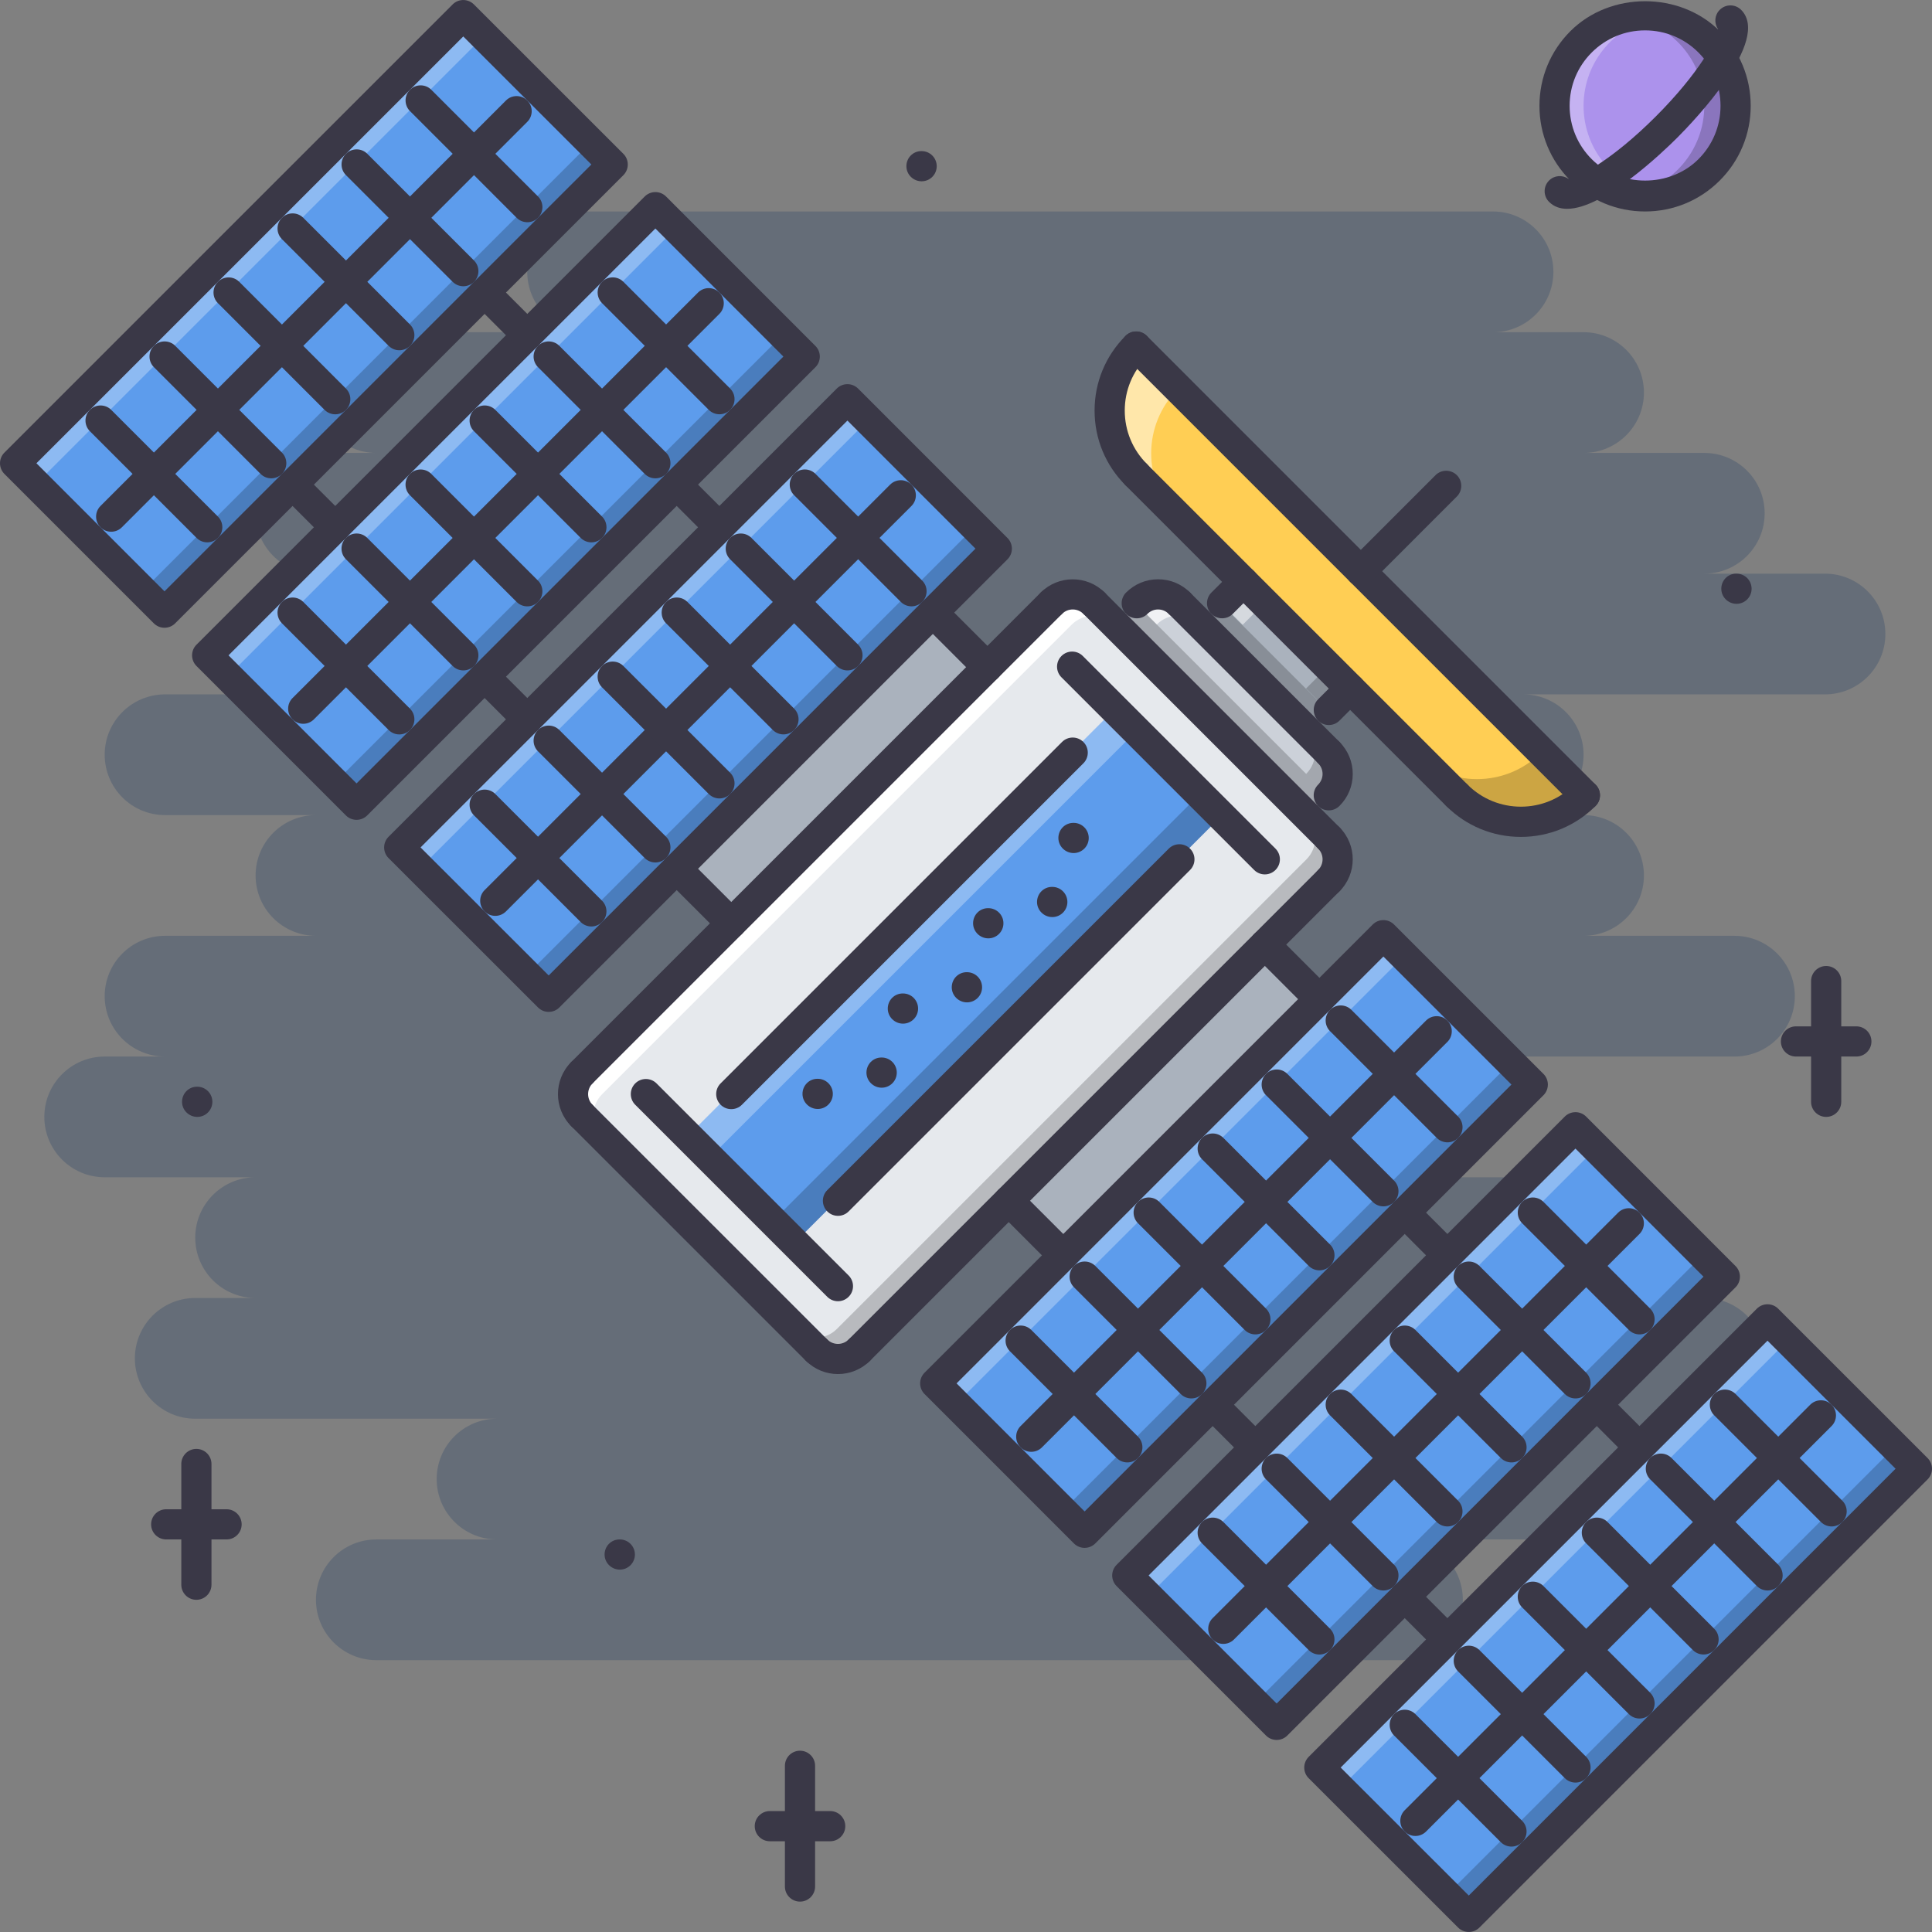 <?xml version="1.0" encoding="iso-8859-1"?>
<!-- Generator: Adobe Illustrator 19.0.0, SVG Export Plug-In . SVG Version: 6.00 Build 0)  -->
<svg version="1.1" id="Capa_1" xmlns="http://www.w3.org/2000/svg" xmlns:xlink="http://www.w3.org/1999/xlink" x="0px" y="0px"
	 viewBox="0 0 511.863 511.863" style="enable-background:new 0 0 511.863 511.863;" xml:space="preserve">
<rect x="0" y="0" width="511.863" height="511.863" fill="#808080" stroke="none"/>
<path style="fill:#AC92EC;" d="M459.53,28.04c0,13.252-10.737,23.989-23.988,23.989c-13.252,0-23.988-10.737-23.988-23.989
	c0-13.243,10.736-23.988,23.988-23.988C448.792,4.052,459.53,14.797,459.53,28.04z"/>
<g style="opacity:0.3;">
	<path style="fill:#FFFFFF;" d="M419.549,28.04c0-11.877,8.66-21.669,19.99-23.582c-1.305-0.227-2.632-0.406-3.998-0.406
		c-13.252,0-23.988,10.745-23.988,23.988c0,13.252,10.736,23.989,23.988,23.989c1.366,0,2.693-0.18,3.998-0.406
		C428.209,49.718,419.549,39.925,419.549,28.04z"/>
</g>
<g style="opacity:0.2;">
	<path d="M451.534,28.04c0,11.877-8.66,21.669-19.99,23.583c1.304,0.227,2.631,0.406,3.998,0.406
		c13.251,0,23.988-10.745,23.988-23.989c0-13.251-10.737-23.988-23.988-23.988c-1.367,0-2.694,0.18-3.998,0.406
		C442.873,6.364,451.534,16.156,451.534,28.04z"/>
</g>
<path style="fill:#656D78;" d="M483.518,375.873h-31.984c8.824,0,15.992-7.161,15.992-15.992c0-8.832-7.168-15.992-15.992-15.992
	H419.55c8.824,0,15.992-7.161,15.992-15.993c0-8.831-7.168-15.992-15.992-15.992h-47.978c8.824,0,15.993-7.16,15.993-15.992
	c0-8.831-7.169-15.992-15.993-15.992h87.958c8.824,0,15.992-7.16,15.992-15.992s-7.168-15.992-15.992-15.992h-39.98
	c8.824,0,15.992-7.161,15.992-15.992c0-8.832-7.168-15.992-15.992-15.992h-15.992c8.823,0,15.992-7.161,15.992-15.993
	s-7.169-15.992-15.992-15.992h79.961c8.824,0,15.992-7.161,15.992-15.993c0-8.831-7.168-15.992-15.992-15.992h-31.984
	c8.824,0,15.992-7.16,15.992-15.992s-7.168-15.992-15.992-15.992h-31.984c8.824,0,15.992-7.161,15.992-15.992
	c0-8.832-7.168-15.992-15.992-15.992h-23.988c8.823,0,15.992-7.161,15.992-15.993s-7.169-15.992-15.992-15.992H155.676
	c-8.832,0-15.993,7.161-15.993,15.992s7.161,15.993,15.993,15.993H99.703c-8.832,0-15.992,7.16-15.992,15.992
	s7.161,15.992,15.992,15.992H83.71c-8.832,0-15.992,7.161-15.992,15.992c0,8.832,7.161,15.992,15.992,15.992h47.977
	c-8.832,0-15.993,7.161-15.993,15.992c0,8.832,7.161,15.993,15.993,15.993H43.73c-8.832,0-15.993,7.161-15.993,15.992
	s7.161,15.993,15.993,15.993h39.98c-8.832,0-15.992,7.16-15.992,15.992s7.161,15.992,15.992,15.992H43.73
	c-8.832,0-15.993,7.16-15.993,15.992s7.161,15.992,15.993,15.992H27.737c-8.832,0-15.992,7.161-15.992,15.992
	c0,8.832,7.161,15.992,15.992,15.992h39.981c-8.832,0-15.992,7.161-15.992,15.992c0,8.832,7.16,15.993,15.992,15.993H51.726
	c-8.832,0-15.992,7.16-15.992,15.992c0,8.831,7.16,15.992,15.992,15.992h79.961c-8.832,0-15.993,7.161-15.993,15.992
	c0,8.832,7.161,15.992,15.993,15.992H99.703c-8.832,0-15.992,7.161-15.992,15.993c0,8.831,7.161,15.992,15.992,15.992h271.869
	c8.824,0,15.993-7.161,15.993-15.992c0-8.832-7.169-15.993-15.993-15.993h111.946c8.824,0,15.992-7.16,15.992-15.992
	C499.51,383.035,492.342,375.873,483.518,375.873z"/>
<polygon style="fill:#AAB2BD;" points="281.405,332.503 266.974,318.089 334.832,250.239 349.246,264.661 "/>
<path style="fill:#E6E9ED;" d="M295.163,165.451l50.89,50.89l5.653,5.654c3.163,3.162,3.163,8.145,0.008,11.307l-16.913,16.906
	l-67.905,67.905l-39.579,39.582c-3.107,3.107-8.145,3.162-11.307,0l-62.142-62.143c-3.167-3.162-3.163-8.254-0.055-11.361
	l39.579-39.583l67.905-67.905l16.905-16.906c3.171-3.162,8.199-3.107,11.308,0L295.163,165.451z"/>
<path style="fill:#FFFFFF;" d="M159.522,289.899l39.578-39.574l67.905-67.905l16.913-16.914c3.155-3.163,8.191-3.108,11.308,0
	l-0.062-0.055l-5.653-5.654c-3.108-3.107-8.137-3.162-11.308,0l-16.905,16.906l-67.905,67.905l-39.579,39.583
	c-3.108,3.107-3.112,8.199,0.055,11.361l5.708,5.709C156.41,298.098,156.413,293.007,159.522,289.899z"/>
<g style="opacity:0.2;">
	<path d="M351.761,222.049l-5.653-5.654c3.107,3.116,3.17,8.145,0,11.307l-16.906,16.906l-67.904,67.905l-39.579,39.583
		c-3.107,3.107-8.195,3.107-11.361-0.055l5.653,5.653c3.166,3.17,8.254,3.162,11.361,0.055l39.579-39.582l67.905-67.905
		l16.905-16.906C354.932,230.194,354.87,225.164,351.761,222.049z"/>
</g>
<path style="fill:#CCD1D9;" d="M317.778,165.451l28.275,28.276l5.653,5.653c3.163,3.162,3.163,8.145,0.008,11.307l-5.661,5.654
	l-50.89-50.89l5.653-5.654c3.171-3.162,8.199-3.107,11.307,0L317.778,165.451z"/>
<g style="opacity:0.7;">
	<path style="fill:#FFFFFF;" d="M317.778,165.451l-5.654-5.654c-3.107-3.107-8.136-3.162-11.307,0l5.654,5.654
		C309.641,162.288,314.669,162.343,317.778,165.451z"/>
</g>
<g style="opacity:0.2;">
	<path d="M346.053,193.727l5.653,5.653c3.116,3.107,3.163,8.145,0.008,11.307l-5.661-5.653
		C349.215,201.871,349.168,196.834,346.053,193.727z"/>
</g>
<polygon style="fill:#AAB2BD;" points="357.368,182.419 346.053,193.727 317.778,165.451 329.092,154.144 "/>
<path style="fill:#FFCE54;" d="M300.707,91.838l59.487,59.479l59.362,59.37c-9.332,9.332-24.535,9.387-33.922,0l-28.268-28.268
	l-28.275-28.275l-28.385-28.385C291.322,116.373,291.376,101.169,300.707,91.838z"/>
<g style="opacity:0.5;">
	<path style="fill:#FFFFFF;" d="M312.015,103.145l-11.308-11.307c-9.331,9.331-9.386,24.535,0,33.921l11.308,11.307
		C302.628,127.68,302.683,112.477,312.015,103.145z"/>
</g>
<g style="opacity:0.2;">
	<path d="M408.281,199.404l11.308,11.314c-9.34,9.324-24.535,9.387-33.93,0l-11.307-11.314
		C383.739,208.789,398.942,208.735,408.281,199.404z"/>
</g>
<g>
	
		<rect x="298.648" y="242.95" transform="matrix(-0.707 -0.707 0.707 -0.707 326.441 789.035)" style="fill:#5D9CEC;" width="55.974" height="167.918"/>
	<polygon style="fill:#5D9CEC;" points="337.924,456.952 298.35,417.369 417.089,298.637 456.664,338.22 	"/>
	<polygon style="fill:#5D9CEC;" points="388.814,507.841 349.231,468.259 467.971,349.519 507.545,389.101 	"/>
	<polygon style="fill:#5D9CEC;" points="210.376,329.404 182.104,301.128 295.163,188.073 323.439,216.341 	"/>
</g>
<polygon style="fill:#AAB2BD;" points="193.447,244.554 179.028,230.139 246.878,162.288 261.297,176.703 "/>
<g style="opacity:0.3;">
	<polygon style="fill:#FFFFFF;" points="253.098,372.164 247.44,366.511 366.2,247.747 371.861,253.409 	"/>
</g>
<g style="opacity:0.2;">
	<polygon points="287.027,406.093 281.366,400.432 400.128,281.676 405.782,287.329 	"/>
</g>
<g style="opacity:0.3;">
	<polygon style="fill:#FFFFFF;" points="303.988,423.054 298.334,417.4 417.089,298.637 422.743,304.298 	"/>
</g>
<g style="opacity:0.2;">
	
		<rect x="390.464" y="310.794" transform="matrix(-0.707 -0.707 0.707 -0.707 394.248 952.829)" width="7.995" height="167.938"/>
</g>
<g style="opacity:0.3;">
	<polygon style="fill:#FFFFFF;" points="354.87,473.944 349.215,468.283 467.971,349.527 473.632,355.18 	"/>
</g>
<g style="opacity:0.2;">
	<polygon points="388.798,507.865 383.137,502.211 501.9,383.448 507.561,389.109 	"/>
</g>
<g>
	<polygon style="fill:#5D9CEC;" points="43.3,162.32 3.718,122.745 122.453,4.005 162.036,43.588 	"/>
	
		<rect x="105.768" y="50.089" transform="matrix(-0.707 -0.707 0.707 -0.707 133.55 323.414)" style="fill:#5D9CEC;" width="55.977" height="167.918"/>
	
		<rect x="156.654" y="100.972" transform="matrix(-0.707 -0.707 0.707 -0.707 184.442 446.25)" style="fill:#5D9CEC;" width="55.977" height="167.908"/>
</g>
<g style="opacity:0.3;">
	<polygon style="fill:#FFFFFF;" points="9.352,128.422 3.694,122.761 122.453,4.005 128.111,9.659 	"/>
</g>
<g style="opacity:0.2;">
	<polygon points="43.277,162.343 37.62,156.69 156.378,37.926 162.036,43.588 	"/>
</g>
<g style="opacity:0.3;">
	<polygon style="fill:#FFFFFF;" points="60.237,179.312 54.58,173.65 173.339,54.895 178.996,60.548 	"/>
</g>
<g style="opacity:0.2;">
	<polygon points="94.162,213.233 88.505,207.579 207.264,88.816 212.922,94.477 	"/>
</g>
<g style="opacity:0.3;">
	<polygon style="fill:#FFFFFF;" points="111.127,230.194 105.469,224.54 224.229,105.777 229.886,111.438 	"/>
</g>
<g style="opacity:0.2;">
	<polygon points="145.052,264.122 139.395,258.461 258.154,139.705 263.811,145.359 	"/>
</g>
<g style="opacity:0.3;">
	<polygon style="fill:#FFFFFF;" points="187.844,306.914 182.085,301.152 295.163,188.073 300.926,193.828 	"/>
</g>
<g style="opacity:0.2;">
	<polygon points="210.357,329.427 204.598,323.664 317.684,210.585 323.439,216.341 	"/>
</g>
<g style="opacity:0.2;">
	<polygon points="351.714,210.687 300.817,159.797 295.163,165.451 346.053,216.341 	"/>
</g>
<g style="opacity:0.2;">
	<rect x="314.609" y="172.762" transform="matrix(-0.707 -0.707 0.707 -0.707 446.404 538.463)" width="40.27" height="7.995"/>
</g>
<g style="opacity:0.5;">
	
		<rect x="325.175" y="155.845" transform="matrix(-0.707 -0.707 0.707 -0.707 448.957 505.611)" style="fill:#FFFFFF;" width="7.996" height="7.995"/>
</g>
<g style="opacity:0.2;">
	
		<rect x="347.652" y="178.365" transform="matrix(-0.707 -0.707 0.707 -0.707 471.354 559.966)" width="7.995" height="7.995"/>
</g>
<g>
	<path style="fill:#3A3847;" d="M52.268,295.911c-2.206,0-4.037-1.788-4.037-3.998c0-2.209,1.75-3.998,3.959-3.998h0.078
		c2.21,0,3.998,1.789,3.998,3.998C56.266,294.123,54.478,295.911,52.268,295.911z"/>
	<path style="fill:#3A3847;" d="M164.215,415.854c-2.206,0-4.037-1.788-4.037-3.998s1.749-3.998,3.959-3.998h0.078
		c2.209,0,3.998,1.788,3.998,3.998S166.424,415.854,164.215,415.854z"/>
	<path style="fill:#3A3847;" d="M460.069,159.977c-2.202,0-4.029-1.788-4.029-3.998s1.749-3.998,3.951-3.998h0.078
		c2.218,0,3.998,1.788,3.998,3.998S462.286,159.977,460.069,159.977z"/>
	<path style="fill:#3A3847;" d="M244.176,48.031c-2.206,0-4.037-1.788-4.037-3.998c0-2.209,1.749-3.998,3.959-3.998h0.078
		c2.21,0,3.998,1.789,3.998,3.998C248.174,46.243,246.386,48.031,244.176,48.031z"/>
	<path style="fill:#3A3847;" d="M52.031,423.851c-2.21,0-3.999-1.789-3.999-3.999v-31.984c0-2.21,1.789-3.998,3.999-3.998
		c2.209,0,3.998,1.788,3.998,3.998v31.984C56.029,422.062,54.24,423.851,52.031,423.851z"/>
	<path style="fill:#3A3847;" d="M60.027,407.858H44.034c-2.209,0-3.998-1.788-3.998-3.998s1.789-3.998,3.998-3.998h15.993
		c2.209,0,3.998,1.788,3.998,3.998S62.236,407.858,60.027,407.858z"/>
	<path style="fill:#3A3847;" d="M211.953,503.812c-2.21,0-3.998-1.788-3.998-3.998V467.83c0-2.21,1.788-3.998,3.998-3.998
		s3.998,1.788,3.998,3.998v31.984C215.952,502.024,214.163,503.812,211.953,503.812z"/>
	<path style="fill:#3A3847;" d="M219.95,487.82h-15.992c-2.21,0-3.998-1.788-3.998-3.998s1.788-3.998,3.998-3.998h15.992
		c2.21,0,3.998,1.788,3.998,3.998S222.16,487.82,219.95,487.82z"/>
	<path style="fill:#3A3847;" d="M483.823,295.911c-2.21,0-3.998-1.788-3.998-3.998v-31.984c0-2.21,1.788-3.998,3.998-3.998
		s3.998,1.788,3.998,3.998v31.984C487.821,294.123,486.033,295.911,483.823,295.911z"/>
	<path style="fill:#3A3847;" d="M491.819,279.919h-15.992c-2.21,0-3.998-1.788-3.998-3.998s1.788-3.998,3.998-3.998h15.992
		c2.21,0,3.998,1.788,3.998,3.998S494.029,279.919,491.819,279.919z"/>
	<path style="fill:#3A3847;" d="M435.846,56.027c-7.473,0-14.501-2.913-19.787-8.199c-5.287-5.287-8.199-12.314-8.199-19.788
		c0-7.473,2.912-14.501,8.199-19.787c10.572-10.573,29.001-10.573,39.574,0c5.287,5.286,8.199,12.314,8.199,19.787
		s-2.912,14.501-8.199,19.788S443.319,56.027,435.846,56.027z M435.846,8.05c-5.342,0-10.354,2.077-14.134,5.856
		s-5.856,8.801-5.856,14.134s2.076,10.354,5.856,14.134c7.551,7.559,20.716,7.559,28.268,0c3.779-3.779,5.856-8.8,5.856-14.134
		c0-5.333-2.077-10.354-5.856-14.134S441.187,8.05,435.846,8.05z"/>
	<path style="fill:#3A3847;" d="M415.192,55.325c-1.858,0-3.49-0.555-4.787-1.843c-1.562-1.562-1.562-4.092,0-5.654
		c1.391-1.39,3.529-1.539,5.092-0.468c2.561-0.148,11.658-4.975,23.176-16.492c11.519-11.518,16.344-20.607,16.492-23.177
		c-1.077-1.554-0.921-3.709,0.469-5.091c1.562-1.562,4.092-1.562,5.653,0c8.074,8.074-12.712,29.673-16.96,33.921
		C440.757,40.089,424.945,55.325,415.192,55.325z"/>
	<path style="fill:#3A3847;" d="M193.744,248.622c-1.023,0-2.046-0.391-2.827-1.172l-14.461-14.454
		c-1.562-1.562-1.562-4.092,0-5.653s4.092-1.562,5.653,0l14.462,14.454c1.562,1.562,1.562,4.092,0,5.653
		C195.789,248.232,194.766,248.622,193.744,248.622z"/>
	<path style="fill:#3A3847;" d="M261.61,180.756c-1.023,0-2.047-0.391-2.827-1.171l-14.455-14.454c-1.562-1.562-1.562-4.092,0-5.654
		s4.092-1.562,5.653,0l14.455,14.454c1.562,1.562,1.562,4.092,0,5.653C263.655,180.366,262.632,180.756,261.61,180.756z"/>
	<path style="fill:#3A3847;" d="M281.702,336.587c-1.023,0-2.047-0.391-2.827-1.171l-14.454-14.462
		c-1.562-1.562-1.562-4.092,0-5.653s4.092-1.562,5.653,0l14.454,14.462c1.562,1.562,1.562,4.092,0,5.653
		C283.746,336.197,282.724,336.587,281.702,336.587z"/>
	<path style="fill:#3A3847;" d="M349.567,268.714c-1.022,0-2.046-0.391-2.826-1.172l-14.454-14.454
		c-1.562-1.562-1.562-4.092,0-5.654c1.562-1.562,4.092-1.562,5.653,0l14.454,14.454c1.562,1.562,1.562,4.092,0,5.653
		C351.613,268.324,350.59,268.714,349.567,268.714z"/>
	<path style="fill:#3A3847;" d="M154.161,288.204c-1.022,0-2.045-0.391-2.826-1.171c-1.562-1.562-1.562-4.092,0-5.653
		l124.393-124.394c1.562-1.562,4.092-1.562,5.654,0c1.562,1.562,1.562,4.092,0,5.653L156.988,287.034
		C156.206,287.814,155.184,288.204,154.161,288.204z"/>
	<path style="fill:#3A3847;" d="M154.161,299.535c-1.022,0-2.045-0.39-2.826-1.171c-4.682-4.685-4.682-12.299,0-16.983
		c1.562-1.562,4.092-1.562,5.653,0c1.562,1.562,1.562,4.092,0,5.653c-1.565,1.562-1.565,4.115,0,5.677
		c1.562,1.562,1.562,4.092,0,5.653C156.206,299.145,155.184,299.535,154.161,299.535z"/>
	<path style="fill:#3A3847;" d="M222.011,364.043c-3.073,0-6.142-1.171-8.48-3.507c-1.562-1.562-1.562-4.092,0-5.653
		c1.562-1.562,4.092-1.562,5.653,0c1.562,1.562,4.092,1.562,5.654,0s4.092-1.562,5.654,0c1.562,1.562,1.562,4.092,0,5.653
		C228.153,362.872,225.084,364.043,222.011,364.043z"/>
	<path style="fill:#3A3847;" d="M216.35,361.716c-1.023,0-2.046-0.391-2.827-1.172l-62.188-62.181c-1.562-1.562-1.562-4.092,0-5.653
		c1.562-1.562,4.092-1.562,5.653,0l62.188,62.181c1.562,1.562,1.562,4.092,0,5.653C218.396,361.326,217.372,361.716,216.35,361.716z
		"/>
	<path style="fill:#3A3847;" d="M227.664,361.708c-1.022,0-2.046-0.391-2.827-1.172c-1.562-1.562-1.562-4.092,0-5.653L349.23,230.49
		c1.562-1.562,4.092-1.562,5.654,0c1.562,1.562,1.562,4.092,0,5.654L230.492,360.536
		C229.71,361.318,228.688,361.708,227.664,361.708z"/>
	<path style="fill:#3A3847;" d="M352.058,226.008c-1.022,0-2.046-0.391-2.827-1.172l-62.196-62.196
		c-1.562-1.562-1.562-4.092,0-5.653c1.562-1.562,4.092-1.562,5.653,0l62.197,62.196c1.562,1.562,1.562,4.092,0,5.653
		C354.104,225.618,353.08,226.008,352.058,226.008z"/>
	<path style="fill:#3A3847;" d="M312.483,163.819c-1.022,0-2.045-0.39-2.826-1.171c-0.766-0.758-1.765-1.179-2.835-1.179l0,0
		c-1.069,0-2.069,0.421-2.819,1.179c-1.561,1.562-4.091,1.562-5.652,0c-1.57-1.554-1.57-4.084-0.016-5.653
		c2.264-2.265,5.278-3.514,8.479-3.522h0.008c3.21,0,6.224,1.25,8.488,3.522c1.562,1.562,1.562,4.092,0,5.653
		C314.53,163.429,313.506,163.819,312.483,163.819z"/>
	<path style="fill:#3A3847;" d="M352.05,214.701c-1.022,0-2.054-0.39-2.835-1.171c-1.554-1.569-1.554-4.1,0.016-5.653
		c0.75-0.758,1.172-1.757,1.172-2.827s-0.422-2.077-1.18-2.834c-1.562-1.562-1.562-4.092,0-5.654c1.562-1.562,4.092-1.562,5.654,0
		c2.271,2.272,3.521,5.287,3.521,8.496c0,3.202-1.25,6.216-3.529,8.473C354.088,214.31,353.073,214.701,352.05,214.701z"/>
	<path style="fill:#3A3847;" d="M352.05,203.386c-1.022,0-2.046-0.391-2.827-1.171l-39.566-39.567c-1.562-1.562-1.562-4.092,0-5.653
		c1.562-1.562,4.092-1.562,5.653,0l39.567,39.566c1.562,1.562,1.562,4.092,0,5.654C354.096,202.995,353.073,203.386,352.05,203.386z
		"/>
	<path style="fill:#3A3847;" d="M193.744,293.858c-1.023,0-2.046-0.39-2.827-1.171c-1.562-1.562-1.562-4.092,0-5.653l90.457-90.457
		c1.562-1.562,4.092-1.562,5.653,0c1.562,1.562,1.562,4.092,0,5.654l-90.457,90.457
		C195.789,293.468,194.766,293.858,193.744,293.858z"/>
	<path style="fill:#3A3847;" d="M222.011,322.126c-1.023,0-2.046-0.391-2.827-1.172c-1.562-1.562-1.562-4.092,0-5.653l90.457-90.457
		c1.562-1.562,4.092-1.562,5.653,0c1.562,1.562,1.562,4.092,0,5.654l-90.457,90.457
		C224.057,321.736,223.034,322.126,222.011,322.126z"/>
	<path style="fill:#3A3847;" d="M301.02,129.734c-1.023,0-2.046-0.391-2.826-1.171c-5.295-5.287-8.199-12.314-8.199-19.788
		c0-7.465,2.904-14.493,8.199-19.788c1.562-1.562,4.092-1.562,5.653,0c1.562,1.562,1.562,4.092,0,5.654
		c-3.78,3.779-5.856,8.8-5.856,14.134c0,5.341,2.076,10.354,5.856,14.134c1.562,1.562,1.562,4.092,0,5.654
		C303.066,129.343,302.043,129.734,301.02,129.734z"/>
	<path style="fill:#3A3847;" d="M402.94,221.729c-7.473,0-14.493-2.913-19.787-8.199c-1.562-1.562-1.562-4.092,0-5.653
		c1.562-1.562,4.092-1.562,5.653,0c7.793,7.793,20.475,7.793,28.268,0c1.562-1.562,4.092-1.562,5.653,0
		c1.562,1.562,1.562,4.092,0,5.653C417.441,218.816,410.412,221.729,402.94,221.729L402.94,221.729z"/>
	<path style="fill:#3A3847;" d="M419.909,214.701c-1.023,0-2.047-0.39-2.827-1.171L298.194,94.641c-1.562-1.562-1.562-4.092,0-5.654
		s4.092-1.562,5.653,0l118.888,118.889c1.562,1.562,1.562,4.092,0,5.653C421.953,214.31,420.931,214.701,419.909,214.701z"/>
	<path style="fill:#3A3847;" d="M385.979,214.701c-1.022,0-2.046-0.39-2.826-1.171l-84.967-84.959c-1.562-1.562-1.562-4.092,0-5.654
		s4.092-1.562,5.653,0l84.967,84.959c1.562,1.562,1.562,4.092,0,5.653C388.025,214.31,387.002,214.701,385.979,214.701z"/>
	<path style="fill:#3A3847;" d="M360.538,155.339c-1.023,0-2.046-0.39-2.827-1.171c-1.562-1.562-1.562-4.092,0-5.653l22.614-22.622
		c1.562-1.562,4.092-1.562,5.653,0c1.562,1.562,1.562,4.092,0,5.653l-22.613,22.622
		C362.584,154.949,361.561,155.339,360.538,155.339z"/>
	<path style="fill:#3A3847;" d="M323.783,163.811c-1.022,0-2.054-0.39-2.835-1.171c-1.554-1.562-1.554-4.092,0.008-5.653
		l5.654-5.646c1.562-1.562,4.1-1.562,5.661,0c1.554,1.562,1.554,4.092-0.008,5.654l-5.653,5.646
		C325.828,163.421,324.805,163.811,323.783,163.811z"/>
	<path style="fill:#3A3847;" d="M352.058,192.087c-1.022,0-2.046-0.39-2.827-1.171c-1.562-1.562-1.562-4.092,0-5.653l5.639-5.654
		c1.562-1.562,4.1-1.562,5.661,0s1.562,4.092,0.008,5.654l-5.653,5.653C354.104,191.697,353.08,192.087,352.058,192.087z"/>
	<path style="fill:#3A3847;" d="M289.862,163.811c-1.023,0-2.047-0.39-2.827-1.171c-1.562-1.562-4.092-1.562-5.653,0
		c-1.562,1.562-4.092,1.562-5.654,0c-1.562-1.562-1.562-4.092,0-5.653c4.678-4.67,12.283-4.67,16.961,0
		c1.562,1.562,1.562,4.092,0,5.653C291.907,163.421,290.884,163.811,289.862,163.811z"/>
	<path style="fill:#3A3847;" d="M352.058,237.315c-1.022,0-2.046-0.39-2.827-1.171c-1.562-1.562-1.562-4.092,0-5.654
		c1.562-1.562,1.562-4.092,0-5.654c-1.562-1.562-1.562-4.092,0-5.653c1.562-1.562,4.092-1.562,5.654,0
		c4.677,4.678,4.677,12.283,0,16.961C354.104,236.925,353.08,237.315,352.058,237.315z"/>
	<path style="fill:#3A3847;" d="M335.097,231.661c-1.022,0-2.046-0.391-2.826-1.171l-51.046-51.038
		c-1.562-1.562-1.562-4.092,0-5.654c1.562-1.562,4.092-1.562,5.653,0l51.046,51.038c1.562,1.562,1.562,4.092,0,5.654
		C337.143,231.271,336.12,231.661,335.097,231.661z"/>
	<path style="fill:#3A3847;" d="M222.003,344.747c-1.023,0-2.046-0.391-2.827-1.171l-50.881-50.882
		c-1.562-1.562-1.562-4.092,0-5.653s4.092-1.562,5.654,0l50.881,50.882c1.562,1.562,1.562,4.092,0,5.653
		C224.049,344.357,223.026,344.747,222.003,344.747z"/>
	<path style="fill:#3A3847;" d="M284.45,226.008c-2.21,0-4.045-1.788-4.045-3.998s1.75-3.998,3.967-3.998h0.078
		c2.202,0,3.998,1.788,3.998,3.998S286.652,226.008,284.45,226.008z"/>
	<path style="fill:#3A3847;" d="M261.847,248.607c-2.206,0-4.037-1.789-4.037-3.999c0-2.209,1.749-3.998,3.96-3.998h0.077
		c2.206,0,4.003,1.789,4.003,3.998C265.85,246.818,264.053,248.607,261.847,248.607z"/>
	<path style="fill:#3A3847;" d="M239.241,271.204c-2.206,0-4.037-1.787-4.037-3.998c0-2.209,1.749-3.998,3.959-3.998h0.078
		c2.21,0,3.998,1.789,3.998,3.998C243.239,269.417,241.451,271.204,239.241,271.204z"/>
	<path style="fill:#3A3847;" d="M216.65,293.812c-2.206,0-4.037-1.789-4.037-3.999s1.75-3.998,3.959-3.998h0.078
		c2.21,0,3.999,1.788,3.999,3.998S218.86,293.812,216.65,293.812z"/>
	<path style="fill:#3A3847;" d="M278.796,242.969c-2.21,0-4.045-1.789-4.045-3.998c0-2.21,1.749-3.999,3.967-3.999h0.078
		c2.202,0,3.998,1.789,3.998,3.999C282.794,241.18,280.998,242.969,278.796,242.969z"/>
	<path style="fill:#3A3847;" d="M256.194,265.567c-2.206,0-4.037-1.788-4.037-3.998s1.749-3.998,3.959-3.998h0.078
		c2.21,0,3.998,1.788,3.998,3.998S258.404,265.567,256.194,265.567z"/>
	<path style="fill:#3A3847;" d="M233.595,288.173c-2.206,0-4.037-1.788-4.037-3.998s1.75-3.998,3.959-3.998h0.078
		c2.21,0,3.998,1.788,3.998,3.998S235.805,288.173,233.595,288.173z"/>
	<path style="fill:#3A3847;" d="M43.581,166.318c-1.023,0-2.046-0.391-2.827-1.171L1.172,125.564C0.422,124.814,0,123.799,0,122.737
		s0.422-2.077,1.172-2.827L119.911,1.179c1.562-1.562,4.092-1.562,5.654,0l39.59,39.575c0.75,0.75,1.171,1.765,1.171,2.827
		s-0.422,2.077-1.171,2.827L46.408,165.147C45.627,165.927,44.604,166.318,43.581,166.318z M9.652,122.737l33.929,33.929
		L156.675,43.58L122.739,9.659L9.652,122.737z"/>
	<path style="fill:#3A3847;" d="M29.455,140.877c-1.023,0-2.046-0.391-2.827-1.172c-1.562-1.562-1.562-4.092,0-5.653L134.045,26.627
		c1.562-1.562,4.092-1.562,5.654,0s1.562,4.092,0,5.653L32.282,139.705C31.501,140.487,30.478,140.877,29.455,140.877z"/>
	<path style="fill:#3A3847;" d="M139.715,58.877c-1.023,0-2.046-0.391-2.827-1.171L108.62,29.438c-1.562-1.562-1.562-4.092,0-5.654
		c1.562-1.562,4.092-1.562,5.653,0l28.268,28.268c1.562,1.562,1.562,4.091,0,5.653C141.761,58.487,140.738,58.877,139.715,58.877z"
		/>
	<path style="fill:#3A3847;" d="M122.754,75.838c-1.023,0-2.046-0.391-2.827-1.172L91.66,46.399c-1.562-1.562-1.562-4.092,0-5.653
		s4.092-1.562,5.653,0l28.268,28.268c1.562,1.562,1.562,4.092,0,5.653C124.8,75.448,123.777,75.838,122.754,75.838z"/>
	<path style="fill:#3A3847;" d="M105.793,92.798c-1.022,0-2.046-0.39-2.827-1.171L74.699,63.36c-1.562-1.562-1.562-4.092,0-5.654
		s4.092-1.562,5.654,0l28.268,28.268c1.562,1.562,1.562,4.092,0,5.653C107.839,92.408,106.817,92.798,105.793,92.798z"/>
	<path style="fill:#3A3847;" d="M88.825,109.767c-1.023,0-2.046-0.391-2.827-1.171l-28.26-28.275c-1.562-1.562-1.562-4.092,0-5.654
		s4.092-1.562,5.653,0l28.26,28.275c1.562,1.562,1.562,4.092,0,5.654C90.871,109.376,89.848,109.767,88.825,109.767z"/>
	<path style="fill:#3A3847;" d="M71.865,126.727c-1.023,0-2.046-0.39-2.827-1.171l-28.26-28.275c-1.562-1.562-1.562-4.092,0-5.653
		c1.562-1.562,4.092-1.562,5.654,0l28.26,28.275c1.562,1.562,1.562,4.092,0,5.653C73.911,126.337,72.887,126.727,71.865,126.727z"/>
	<path style="fill:#3A3847;" d="M54.911,143.688c-1.022,0-2.046-0.39-2.827-1.171l-28.268-28.268c-1.562-1.562-1.562-4.092,0-5.654
		s4.092-1.562,5.654,0l28.268,28.268c1.562,1.562,1.562,4.091,0,5.653C56.957,143.298,55.935,143.688,54.911,143.688z"/>
	<path style="fill:#3A3847;" d="M94.463,217.207L94.463,217.207c-1.062,0-2.077-0.422-2.827-1.171l-39.575-39.583
		c-1.562-1.562-1.562-4.092,0-5.653L170.809,52.06c0.75-0.749,1.765-1.171,2.827-1.171l0,0c1.062,0,2.077,0.422,2.827,1.171
		l39.567,39.583c1.562,1.562,1.562,4.092,0,5.653L97.29,216.036C96.54,216.785,95.525,217.207,94.463,217.207z M60.542,173.627
		l33.921,33.929L207.549,94.47l-33.913-33.929L60.542,173.627z"/>
	<path style="fill:#3A3847;" d="M80.337,191.759c-1.023,0-2.046-0.39-2.827-1.171c-1.562-1.562-1.562-4.092,0-5.653L184.935,77.509
		c1.562-1.562,4.092-1.562,5.654,0c1.562,1.562,1.562,4.092,0,5.653L83.163,190.587C82.383,191.369,81.36,191.759,80.337,191.759z"
		/>
	<path style="fill:#3A3847;" d="M190.612,109.759c-1.023,0-2.046-0.391-2.827-1.171L159.51,80.313c-1.562-1.562-1.562-4.092,0-5.654
		s4.092-1.562,5.653,0l28.275,28.275c1.562,1.562,1.562,4.092,0,5.654C192.658,109.369,191.635,109.759,190.612,109.759z"/>
	<path style="fill:#3A3847;" d="M173.636,126.727c-1.023,0-2.046-0.39-2.827-1.171l-28.268-28.275c-1.562-1.562-1.562-4.092,0-5.653
		s4.092-1.562,5.653,0l28.268,28.275c1.562,1.562,1.562,4.092,0,5.653C175.682,126.337,174.659,126.727,173.636,126.727z"/>
	<path style="fill:#3A3847;" d="M156.683,143.688c-1.022,0-2.046-0.39-2.827-1.171l-28.275-28.268c-1.562-1.562-1.562-4.092,0-5.654
		s4.092-1.562,5.654,0l28.275,28.268c1.562,1.562,1.562,4.091,0,5.653C158.729,143.298,157.706,143.688,156.683,143.688z"/>
	<path style="fill:#3A3847;" d="M139.707,160.649c-1.023,0-2.046-0.391-2.827-1.171l-28.268-28.268
		c-1.562-1.562-1.562-4.092,0-5.654s4.092-1.562,5.653,0l28.268,28.268c1.562,1.562,1.562,4.092,0,5.654
		C141.753,160.258,140.73,160.649,139.707,160.649z"/>
	<path style="fill:#3A3847;" d="M122.754,177.617c-1.023,0-2.046-0.39-2.827-1.171L91.652,148.17c-1.562-1.562-1.562-4.092,0-5.653
		c1.562-1.562,4.092-1.562,5.653,0l28.276,28.275c1.562,1.562,1.562,4.092,0,5.653C124.8,177.227,123.777,177.617,122.754,177.617z"
		/>
	<path style="fill:#3A3847;" d="M105.793,194.577c-1.022,0-2.046-0.39-2.827-1.171l-28.267-28.275c-1.562-1.562-1.562-4.092,0-5.654
		s4.092-1.562,5.654,0l28.268,28.275c1.562,1.562,1.562,4.092,0,5.654C107.839,194.187,106.817,194.577,105.793,194.577z"/>
	<path style="fill:#3A3847;" d="M145.369,268.089c-1.023,0-2.046-0.391-2.827-1.172l-39.598-39.574
		c-0.75-0.75-1.171-1.765-1.171-2.827s0.422-2.077,1.171-2.827l118.748-118.74c0.75-0.749,1.765-1.171,2.827-1.171l0,0
		c1.062,0,2.077,0.422,2.826,1.171l39.575,39.583c1.562,1.562,1.562,4.092,0,5.653L148.195,266.917
		C147.414,267.699,146.391,268.089,145.369,268.089z M111.424,224.516l33.945,33.921l113.07-113.079l-33.921-33.929L111.424,224.516
		z"/>
	<path style="fill:#3A3847;" d="M131.219,242.648c-1.023,0-2.046-0.39-2.827-1.171c-1.562-1.562-1.562-4.092,0-5.653
		l107.433-107.425c1.562-1.562,4.092-1.562,5.654,0c1.562,1.562,1.562,4.092,0,5.653L134.045,241.477
		C133.265,242.258,132.242,242.648,131.219,242.648z"/>
	<path style="fill:#3A3847;" d="M241.494,160.641c-1.023,0-2.046-0.391-2.827-1.171l-28.268-28.268
		c-1.562-1.562-1.562-4.092,0-5.654s4.092-1.562,5.653,0l28.268,28.268c1.562,1.562,1.562,4.092,0,5.654
		C243.54,160.25,242.517,160.641,241.494,160.641z"/>
	<path style="fill:#3A3847;" d="M224.526,177.617c-1.023,0-2.046-0.39-2.827-1.171l-28.26-28.275c-1.562-1.562-1.562-4.092,0-5.653
		c1.562-1.562,4.092-1.562,5.653,0l28.26,28.275c1.562,1.562,1.562,4.092,0,5.653C226.572,177.227,225.548,177.617,224.526,177.617z
		"/>
	<path style="fill:#3A3847;" d="M207.573,194.57c-1.023,0-2.046-0.39-2.827-1.171l-28.275-28.268c-1.562-1.562-1.562-4.092,0-5.654
		c1.562-1.562,4.092-1.562,5.653,0l28.276,28.268c1.562,1.562,1.562,4.092,0,5.654C209.619,194.18,208.596,194.57,207.573,194.57z"
		/>
	<path style="fill:#3A3847;" d="M190.612,211.538c-1.023,0-2.046-0.391-2.827-1.171l-28.283-28.268
		c-1.562-1.562-1.562-4.091,0-5.653s4.092-1.562,5.653,0l28.283,28.268c1.562,1.562,1.562,4.092,0,5.654
		C192.658,211.148,191.635,211.538,190.612,211.538z"/>
	<path style="fill:#3A3847;" d="M173.636,228.499c-1.023,0-2.046-0.39-2.827-1.171l-28.268-28.268c-1.562-1.562-1.562-4.092,0-5.653
		c1.562-1.562,4.092-1.562,5.653,0l28.268,28.268c1.562,1.562,1.562,4.092,0,5.653C175.682,228.109,174.659,228.499,173.636,228.499
		z"/>
	<path style="fill:#3A3847;" d="M156.675,245.459c-1.022,0-2.046-0.39-2.827-1.171L125.58,216.02c-1.562-1.562-1.562-4.092,0-5.654
		s4.092-1.562,5.654,0l28.268,28.268c1.562,1.562,1.562,4.092,0,5.654C158.721,245.069,157.699,245.459,156.675,245.459z"/>
	<path style="fill:#3A3847;" d="M139.699,92.814c-1.023,0-2.046-0.39-2.827-1.171l-11.299-11.307c-1.562-1.562-1.562-4.092,0-5.654
		s4.092-1.562,5.654,0l11.299,11.308c1.562,1.562,1.562,4.092,0,5.653C141.745,92.424,140.722,92.814,139.699,92.814z"/>
	<path style="fill:#3A3847;" d="M190.589,143.696c-1.023,0-2.046-0.39-2.827-1.171l-11.307-11.307c-1.562-1.562-1.562-4.092,0-5.654
		s4.092-1.562,5.653,0l11.307,11.308c1.562,1.562,1.562,4.091,0,5.653C192.635,143.306,191.612,143.696,190.589,143.696z"/>
	<path style="fill:#3A3847;" d="M88.817,143.696c-1.023,0-2.046-0.39-2.827-1.171l-11.307-11.299c-1.562-1.562-1.562-4.092,0-5.654
		s4.092-1.562,5.654,0l11.307,11.3c1.562,1.562,1.562,4.091,0,5.653C90.863,143.306,89.84,143.696,88.817,143.696z"/>
	<path style="fill:#3A3847;" d="M139.699,194.585c-1.023,0-2.046-0.39-2.827-1.171l-11.307-11.308c-1.562-1.562-1.562-4.091,0-5.653
		s4.092-1.562,5.654,0l11.307,11.307c1.562,1.562,1.562,4.092,0,5.654C141.745,194.195,140.722,194.585,139.699,194.585z"/>
	<path style="fill:#3A3847;" d="M287.355,410.091c-1.062,0-2.077-0.422-2.827-1.171l-39.574-39.583
		c-1.562-1.562-1.562-4.092,0-5.653l118.731-118.74c1.562-1.562,4.092-1.562,5.653,0l39.583,39.575
		c0.749,0.75,1.171,1.765,1.171,2.826c0,1.062-0.422,2.078-1.171,2.827L290.182,408.92
		C289.432,409.669,288.416,410.091,287.355,410.091z M253.433,366.511l33.921,33.929L400.44,287.345l-33.929-33.921L253.433,366.511
		z"/>
	<path style="fill:#3A3847;" d="M273.221,384.643c-1.023,0-2.046-0.391-2.827-1.172c-1.562-1.562-1.562-4.092,0-5.653
		l107.417-107.425c1.562-1.562,4.092-1.562,5.654,0c1.562,1.562,1.562,4.092,0,5.653L276.047,383.471
		C275.267,384.252,274.244,384.643,273.221,384.643z"/>
	<path style="fill:#3A3847;" d="M383.489,302.651c-1.023,0-2.047-0.391-2.827-1.171l-28.275-28.275
		c-1.562-1.562-1.562-4.092,0-5.654c1.562-1.562,4.092-1.562,5.653,0l28.275,28.275c1.562,1.562,1.562,4.092,0,5.654
		C385.534,302.26,384.511,302.651,383.489,302.651z"/>
	<path style="fill:#3A3847;" d="M366.52,319.612c-1.023,0-2.046-0.391-2.827-1.172l-28.268-28.268c-1.562-1.562-1.562-4.092,0-5.653
		s4.092-1.562,5.653,0l28.268,28.268c1.562,1.562,1.562,4.092,0,5.653C368.566,319.221,367.542,319.612,366.52,319.612z"/>
	<path style="fill:#3A3847;" d="M349.567,336.564c-1.022,0-2.046-0.391-2.826-1.171l-28.275-28.268
		c-1.562-1.562-1.562-4.092,0-5.653c1.562-1.562,4.092-1.562,5.653,0l28.275,28.268c1.562,1.562,1.562,4.092,0,5.653
		C351.613,336.173,350.59,336.564,349.567,336.564z"/>
	<path style="fill:#3A3847;" d="M332.598,353.533c-1.022,0-2.045-0.391-2.826-1.172l-28.268-28.275
		c-1.562-1.562-1.562-4.092,0-5.653c1.562-1.562,4.092-1.562,5.653,0l28.268,28.275c1.562,1.562,1.562,4.092,0,5.653
		C334.645,353.142,333.621,353.533,332.598,353.533z"/>
	<path style="fill:#3A3847;" d="M315.638,370.501c-1.022,0-2.046-0.391-2.827-1.172l-28.268-28.275
		c-1.562-1.562-1.562-4.092,0-5.653c1.562-1.562,4.092-1.562,5.654,0l28.268,28.275c1.562,1.562,1.562,4.092,0,5.653
		C317.684,370.111,316.661,370.501,315.638,370.501z"/>
	<path style="fill:#3A3847;" d="M298.677,387.453c-1.022,0-2.046-0.39-2.826-1.171l-28.269-28.268c-1.562-1.562-1.562-4.092,0-5.654
		c1.562-1.562,4.092-1.562,5.654,0l28.268,28.269c1.562,1.562,1.562,4.092,0,5.653C300.723,387.064,299.701,387.453,298.677,387.453
		z"/>
	<path style="fill:#3A3847;" d="M338.237,460.981L338.237,460.981c-1.062,0-2.077-0.422-2.827-1.171l-39.574-39.583
		c-1.562-1.562-1.562-4.092,0-5.653l118.739-118.748c0.75-0.749,1.765-1.171,2.827-1.171l0,0c1.062,0,2.077,0.422,2.827,1.171
		l39.574,39.591c1.562,1.562,1.562,4.092,0,5.653l-118.74,118.74C340.314,460.559,339.298,460.981,338.237,460.981z M304.315,417.4
		l33.922,33.93l113.086-113.086l-33.921-33.938L304.315,417.4z"/>
	<path style="fill:#3A3847;" d="M324.103,435.533c-1.023,0-2.046-0.391-2.827-1.172c-1.562-1.562-1.562-4.092,0-5.653
		l107.433-107.433c1.562-1.562,4.092-1.562,5.653,0c1.562,1.562,1.562,4.092,0,5.653L326.929,434.361
		C326.149,435.142,325.125,435.533,324.103,435.533z"/>
	<path style="fill:#3A3847;" d="M434.377,353.533c-1.022,0-2.045-0.391-2.826-1.172l-28.268-28.275
		c-1.562-1.562-1.562-4.092,0-5.653c1.562-1.562,4.092-1.562,5.653,0l28.268,28.275c1.562,1.562,1.562,4.092,0,5.653
		C436.424,353.142,435.401,353.533,434.377,353.533z"/>
	<path style="fill:#3A3847;" d="M417.41,370.501c-1.023,0-2.046-0.391-2.827-1.172l-28.268-28.275c-1.562-1.562-1.562-4.092,0-5.653
		s4.092-1.562,5.653,0l28.269,28.275c1.562,1.562,1.562,4.092,0,5.653C419.455,370.111,418.432,370.501,417.41,370.501z"/>
	<path style="fill:#3A3847;" d="M400.456,387.453c-1.022,0-2.046-0.39-2.827-1.171l-28.283-28.268c-1.562-1.562-1.562-4.092,0-5.654
		c1.562-1.562,4.092-1.562,5.654,0l28.283,28.269c1.562,1.562,1.562,4.092,0,5.653C402.502,387.064,401.48,387.453,400.456,387.453z
		"/>
	<path style="fill:#3A3847;" d="M383.481,404.414c-1.023,0-2.047-0.391-2.827-1.171l-28.268-28.26c-1.562-1.562-1.562-4.092,0-5.654
		c1.562-1.562,4.092-1.562,5.653,0l28.268,28.26c1.562,1.562,1.562,4.092,0,5.654C385.526,404.024,384.503,404.414,383.481,404.414z
		"/>
	<path style="fill:#3A3847;" d="M366.52,421.382c-1.023,0-2.046-0.39-2.827-1.171l-28.268-28.268c-1.562-1.562-1.562-4.092,0-5.653
		s4.092-1.562,5.653,0l28.268,28.268c1.562,1.562,1.562,4.092,0,5.653C368.566,420.993,367.542,421.382,366.52,421.382z"/>
	<path style="fill:#3A3847;" d="M349.559,438.351c-1.022,0-2.046-0.391-2.826-1.171l-28.268-28.283
		c-1.562-1.562-1.562-4.092,0-5.653c1.562-1.562,4.092-1.562,5.653,0l28.268,28.283c1.562,1.562,1.562,4.092,0,5.653
		C351.605,437.96,350.582,438.351,349.559,438.351z"/>
	<path style="fill:#3A3847;" d="M389.134,511.855c-1.023,0-2.046-0.391-2.827-1.171l-39.59-39.567
		c-0.75-0.75-1.172-1.765-1.172-2.826c0-1.062,0.422-2.078,1.172-2.827l118.739-118.74c1.562-1.562,4.092-1.562,5.653,0
		l39.583,39.575c0.749,0.75,1.171,1.765,1.171,2.826c0,1.062-0.422,2.078-1.171,2.827L391.96,510.684
		C391.18,511.464,390.157,511.855,389.134,511.855z M355.198,468.29l33.937,33.913l113.077-113.079l-33.929-33.921L355.198,468.29z"
		/>
	<path style="fill:#3A3847;" d="M374.993,486.421c-1.023,0-2.046-0.39-2.827-1.171c-1.562-1.562-1.562-4.092,0-5.653
		l107.433-107.433c1.562-1.562,4.092-1.562,5.654,0c1.562,1.562,1.562,4.092,0,5.653L377.819,485.25
		C377.038,486.032,376.015,486.421,374.993,486.421z"/>
	<path style="fill:#3A3847;" d="M485.268,404.414c-1.023,0-2.047-0.391-2.827-1.171l-28.275-28.268
		c-1.562-1.562-1.562-4.092,0-5.654c1.562-1.562,4.092-1.562,5.653,0l28.275,28.268c1.562,1.562,1.562,4.092,0,5.654
		C487.313,404.024,486.29,404.414,485.268,404.414z"/>
	<path style="fill:#3A3847;" d="M468.299,421.382c-1.023,0-2.046-0.39-2.827-1.171l-28.268-28.275c-1.562-1.562-1.562-4.092,0-5.653
		s4.092-1.562,5.653,0l28.268,28.275c1.562,1.562,1.562,4.092,0,5.653C470.345,420.993,469.322,421.382,468.299,421.382z"/>
	<path style="fill:#3A3847;" d="M451.338,438.343c-1.023,0-2.046-0.391-2.826-1.171l-28.268-28.275
		c-1.562-1.562-1.562-4.092,0-5.653c1.562-1.562,4.092-1.562,5.653,0l28.268,28.275c1.562,1.562,1.562,4.092,0,5.653
		C453.384,437.952,452.362,438.343,451.338,438.343z"/>
	<path style="fill:#3A3847;" d="M434.377,455.304c-1.022,0-2.045-0.391-2.826-1.172l-28.275-28.268
		c-1.562-1.562-1.562-4.092,0-5.653c1.562-1.562,4.092-1.562,5.653,0l28.275,28.268c1.562,1.562,1.562,4.092,0,5.653
		C436.424,454.913,435.401,455.304,434.377,455.304z"/>
	<path style="fill:#3A3847;" d="M417.41,472.273c-1.023,0-2.046-0.391-2.827-1.172l-28.268-28.268c-1.562-1.562-1.562-4.092,0-5.653
		s4.092-1.562,5.653,0l28.269,28.268c1.562,1.562,1.562,4.092,0,5.653C419.455,471.882,418.432,472.273,417.41,472.273z"/>
	<path style="fill:#3A3847;" d="M400.449,489.233c-1.022,0-2.046-0.39-2.827-1.171l-28.275-28.268c-1.562-1.562-1.562-4.092,0-5.654
		c1.562-1.562,4.092-1.562,5.654,0l28.275,28.268c1.562,1.562,1.562,4.092,0,5.654C402.494,488.843,401.472,489.233,400.449,489.233
		z"/>
	<path style="fill:#3A3847;" d="M383.473,336.587c-1.023,0-2.047-0.391-2.827-1.171l-11.308-11.315
		c-1.562-1.562-1.562-4.092,0-5.653c1.562-1.562,4.092-1.562,5.654,0l11.307,11.315c1.562,1.562,1.562,4.092,0,5.653
		C385.518,336.197,384.495,336.587,383.473,336.587z"/>
	<path style="fill:#3A3847;" d="M434.354,387.469c-1.022,0-2.045-0.39-2.826-1.171l-11.299-11.307c-1.562-1.562-1.562-4.092,0-5.654
		c1.562-1.562,4.092-1.562,5.653,0l11.299,11.308c1.562,1.562,1.562,4.092,0,5.653C436.401,387.079,435.377,387.469,434.354,387.469
		z"/>
	<path style="fill:#3A3847;" d="M332.582,387.469c-1.022,0-2.045-0.39-2.826-1.171l-11.307-11.307c-1.562-1.562-1.562-4.092,0-5.654
		c1.562-1.562,4.092-1.562,5.653,0l11.307,11.308c1.562,1.562,1.562,4.092,0,5.653C334.629,387.079,333.606,387.469,332.582,387.469
		z"/>
	<path style="fill:#3A3847;" d="M383.465,438.351c-1.023,0-2.047-0.391-2.827-1.171l-11.3-11.3c-1.562-1.562-1.562-4.092,0-5.653
		c1.562-1.562,4.092-1.562,5.654,0l11.299,11.3c1.562,1.562,1.562,4.092,0,5.653C385.51,437.96,384.488,438.351,383.465,438.351z"/>
</g>
<g>
</g>
<g>
</g>
<g>
</g>
<g>
</g>
<g>
</g>
<g>
</g>
<g>
</g>
<g>
</g>
<g>
</g>
<g>
</g>
<g>
</g>
<g>
</g>
<g>
</g>
<g>
</g>
<g>
</g>
</svg>
